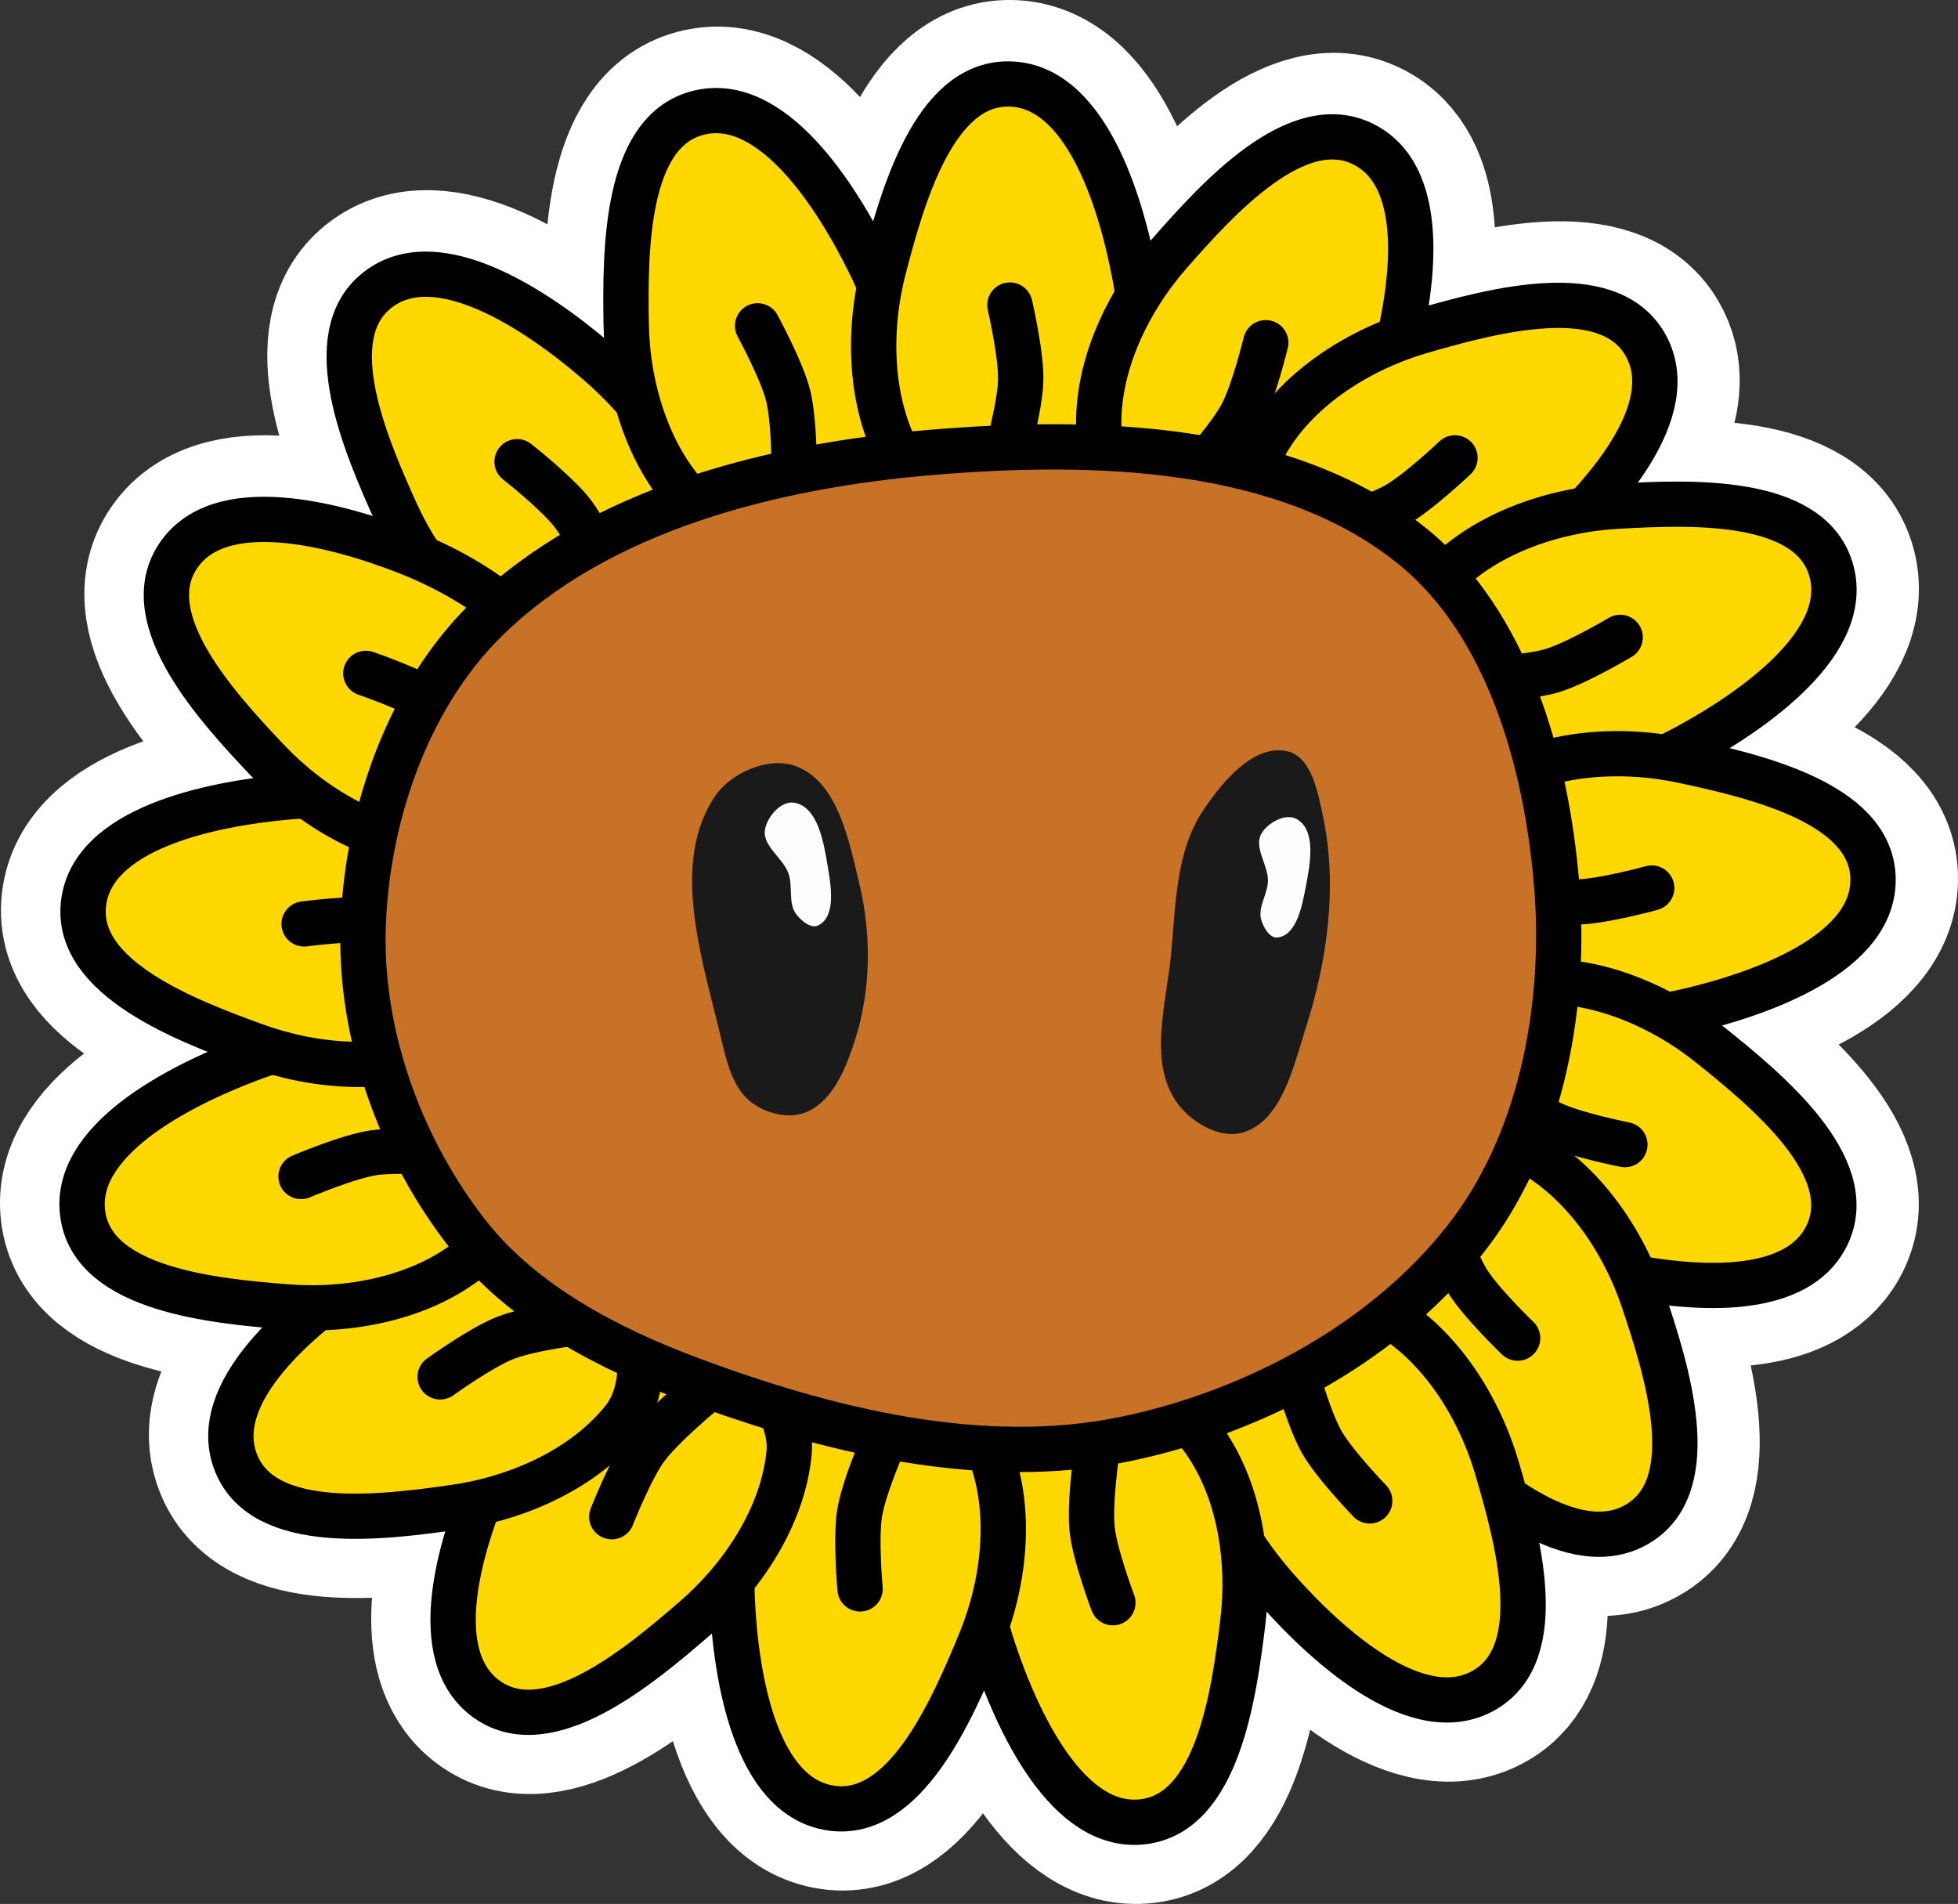 <?xml version="1.0" encoding="UTF-8" standalone="no"?>
<!-- Created with Inkscape (http://www.inkscape.org/) -->

<svg
   width="68.614mm"
   height="66.719mm"
   viewBox="0 0 68.614 66.719"
   version="1.1"
   id="svg1"
   inkscape:version="1.3 (0e150ed6c4, 2023-07-21)"
   sodipodi:docname="cuteplant_sun_hover.svg"
   xml:space="preserve"
   xmlns:inkscape="http://www.inkscape.org/namespaces/inkscape"
   xmlns:sodipodi="http://sodipodi.sourceforge.net/DTD/sodipodi-0.dtd"
   xmlns="http://www.w3.org/2000/svg"
   xmlns:svg="http://www.w3.org/2000/svg"
   xmlns:rdf="http://www.w3.org/1999/02/22-rdf-syntax-ns#"
   xmlns:cc="http://creativecommons.org/ns#"
   xmlns:dc="http://purl.org/dc/elements/1.1/"><rect x="0" y="0" width="68.614" height="66.719" fill="#333333" stroke="none"/><sodipodi:namedview
     id="namedview1"
     pagecolor="#ffffff"
     bordercolor="#000000"
     borderopacity="0.25"
     inkscape:showpageshadow="2"
     inkscape:pageopacity="0.0"
     inkscape:pagecheckerboard="0"
     inkscape:deskcolor="#d1d1d1"
     inkscape:document-units="mm"
     inkscape:zoom="1.9060618"
     inkscape:cx="259.17313"
     inkscape:cy="143.48958"
     inkscape:window-width="1916"
     inkscape:window-height="1037"
     inkscape:window-x="0"
     inkscape:window-y="0"
     inkscape:window-maximized="1"
     inkscape:current-layer="layer1"
     showgrid="false" /><defs
     id="defs1" /><g
     inkscape:label="Calque 1"
     inkscape:groupmode="layer"
     id="layer1"
     transform="translate(-233.46,-36.868)"><path
       id="path80"
       style="fill:none;fill-opacity:1;stroke:#ffffff;stroke-width:5.821;stroke-linecap:round;stroke-linejoin:round;stroke-dasharray:none;stroke-opacity:1"
       d="m 268.847,39.778 c -2.604,-0.015 -3.715,3.944 -4.37,6.457 -0.052,0.2 -0.097,0.403 -0.138,0.609 -0.109,-0.258 -0.221,-0.511 -0.339,-0.75 -1.18,-2.407 -3.472,-5.993 -6.066,-5.294 -2.514,0.677 -2.527,4.788 -2.487,7.384 0.014,0.894 0.142,1.824 0.39,2.719 -0.462,-0.528 -0.959,-1.012 -1.45,-1.432 -2.04,-1.744 -5.57,-4.131 -7.674,-2.464 -2.039,1.615 -0.417,5.395 0.652,7.762 0.249,0.551 0.553,1.097 0.903,1.616 -0.169,-0.074 -0.337,-0.144 -0.503,-0.209 -2.502,-0.979 -6.622,-2.077 -8.06,0.187 -1.394,2.193 1.384,5.231 3.174,7.117 0.418,0.441 0.887,0.857 1.391,1.235 -0.248,0.01 -0.494,0.023 -0.731,0.044 -2.676,0.242 -6.854,1.101 -7.123,3.767 -0.26,2.583 3.588,4.059 6.036,4.946 0.194,0.07 0.393,0.135 0.595,0.195 -0.268,0.083 -0.531,0.172 -0.781,0.266 -2.515,0.944 -6.312,2.881 -5.859,5.522 0.439,2.559 4.543,2.96 7.139,3.165 0.353,0.028 0.714,0.037 1.077,0.03 -1.875,1.516 -3.632,3.566 -2.842,5.471 0.994,2.4 5.085,1.888 7.663,1.518 0.278,-0.04 0.558,-0.091 0.838,-0.154 -0.915,2.422 -1.586,5.593 0.307,6.904 2.139,1.481 5.302,-1.156 7.268,-2.859 0.459,-0.398 0.897,-0.847 1.296,-1.333 -7.7e-4,0.248 0.003,0.493 0.014,0.73 0.129,2.676 0.812,6.873 3.472,7.254 2.578,0.369 4.221,-3.401 5.214,-5.802 0.079,-0.191 0.151,-0.387 0.22,-0.585 0.072,0.271 0.149,0.537 0.233,0.791 0.839,2.545 2.619,6.41 5.285,6.07 2.583,-0.329 3.159,-4.399 3.475,-6.976 0.109,-0.888 0.109,-1.827 -0.014,-2.748 0.386,0.587 0.811,1.134 1.24,1.617 1.782,2.006 4.952,4.85 7.265,3.486 1.95,-1.15 1.379,-4.3 0.714,-6.74 1.58,1.096 3.334,1.768 4.713,0.884 2.191,-1.404 0.955,-5.326 0.129,-7.788 -0.089,-0.265 -0.19,-0.531 -0.301,-0.794 2.554,0.465 5.803,0.556 6.759,-1.535 1.08,-2.363 -2.088,-4.993 -4.119,-6.618 -0.475,-0.38 -0.996,-0.729 -1.547,-1.034 0.245,-0.043 0.486,-0.09 0.717,-0.144 2.618,-0.604 6.639,-2.024 6.54,-4.702 -0.096,-2.595 -4.111,-3.532 -6.657,-4.078 -0.202,-0.043 -0.408,-0.079 -0.616,-0.112 0.254,-0.119 0.503,-0.242 0.738,-0.369 2.362,-1.278 5.858,-3.713 5.047,-6.268 -0.786,-2.475 -4.906,-2.313 -7.506,-2.163 -0.354,0.02 -0.712,0.061 -1.071,0.117 1.649,-1.757 3.109,-4.026 2.066,-5.806 -1.314,-2.242 -5.297,-1.178 -7.8,-0.46 -0.27,0.077 -0.54,0.167 -0.809,0.267 0.575,-2.524 0.805,-5.757 -1.251,-6.798 -2.322,-1.176 -5.093,1.868 -6.808,3.822 -0.4,0.456 -0.772,0.961 -1.101,1.497 -0.033,-0.246 -0.07,-0.487 -0.114,-0.72 -0.494,-2.634 -1.746,-6.699 -4.433,-6.714 z" /><g
       id="g60"
       transform="matrix(0.44,0,0,0.439,166.153,-81.867)"
       style="stroke-width:2.275"><g
         id="g24"
         transform="translate(0.638,-2.085)"
         style="stroke-width:2.275"><path
           style="fill:#fed800;fill-opacity:1;stroke:#000000;stroke-width:3.61;stroke-linecap:round;stroke-linejoin:round;stroke-opacity:1"
           d="m 194.33,324.396 c -4.686,-1.914 -8.409,-6.368 -10.486,-10.984 -2.428,-5.395 -6.113,-14.006 -1.481,-17.686 4.78,-3.798 12.798,1.64 17.432,5.614 4.558,3.908 9.335,10.233 8.072,16.102 -0.754,3.506 -4.991,5.527 -8.35,6.782 -1.621,0.606 -3.586,0.826 -5.188,0.172 z"
           id="path23"
           sodipodi:nodetypes="aaaaaaa" /><path
           style="fill:none;fill-opacity:1;stroke:#000000;stroke-width:3.61;stroke-linecap:round;stroke-linejoin:round;stroke-opacity:1"
           d="m 201.626,320.892 c 0,0 -2.012,-5.109 -3.633,-7.286 -1.223,-1.642 -4.48,-4.202 -4.48,-4.202"
           id="path24"
           sodipodi:nodetypes="cac" /></g><g
         id="g26"
         transform="rotate(23.343,234.707,350.85)"
         style="stroke-width:2.275"><path
           style="fill:#fed800;fill-opacity:1;stroke:#000000;stroke-width:3.61;stroke-linecap:round;stroke-linejoin:round;stroke-opacity:1"
           d="m 194.33,324.396 c -4.686,-1.914 -8.409,-6.368 -10.486,-10.984 -2.428,-5.395 -6.113,-14.006 -1.481,-17.686 4.78,-3.798 12.798,1.64 17.432,5.614 4.558,3.908 9.335,10.233 8.072,16.102 -0.754,3.506 -4.991,5.527 -8.35,6.782 -1.621,0.606 -3.586,0.826 -5.188,0.172 z"
           id="path25"
           sodipodi:nodetypes="aaaaaaa" /><path
           style="fill:none;fill-opacity:1;stroke:#000000;stroke-width:3.61;stroke-linecap:round;stroke-linejoin:round;stroke-opacity:1"
           d="m 201.626,320.892 c 0,0 -2.012,-5.109 -3.633,-7.286 -1.223,-1.642 -4.48,-4.202 -4.48,-4.202"
           id="path26"
           sodipodi:nodetypes="cac" /></g><g
         id="g28"
         transform="rotate(38.79,234.176,358.76)"
         style="stroke-width:2.275"><path
           style="fill:#fed800;fill-opacity:1;stroke:#000000;stroke-width:3.61;stroke-linecap:round;stroke-linejoin:round;stroke-opacity:1"
           d="m 194.33,324.396 c -4.686,-1.914 -8.409,-6.368 -10.486,-10.984 -2.428,-5.395 -6.113,-14.006 -1.481,-17.686 4.78,-3.798 12.798,1.64 17.432,5.614 4.558,3.908 9.335,10.233 8.072,16.102 -0.754,3.506 -4.991,5.527 -8.35,6.782 -1.621,0.606 -3.586,0.826 -5.188,0.172 z"
           id="path27"
           sodipodi:nodetypes="aaaaaaa" /><path
           style="fill:none;fill-opacity:1;stroke:#000000;stroke-width:3.61;stroke-linecap:round;stroke-linejoin:round;stroke-opacity:1"
           d="m 201.626,320.892 c 0,0 -2.012,-5.109 -3.633,-7.286 -1.223,-1.642 -4.48,-4.202 -4.48,-4.202"
           id="path28"
           sodipodi:nodetypes="cac" /></g><g
         id="g30"
         transform="rotate(65.401,232.667,350.548)"
         style="stroke-width:2.275"><path
           style="fill:#fed800;fill-opacity:1;stroke:#000000;stroke-width:3.61;stroke-linecap:round;stroke-linejoin:round;stroke-opacity:1"
           d="m 194.33,324.396 c -4.686,-1.914 -8.409,-6.368 -10.486,-10.984 -2.428,-5.395 -6.113,-14.006 -1.481,-17.686 4.78,-3.798 12.798,1.64 17.432,5.614 4.558,3.908 9.335,10.233 8.072,16.102 -0.754,3.506 -4.991,5.527 -8.35,6.782 -1.621,0.606 -3.586,0.826 -5.188,0.172 z"
           id="path29"
           sodipodi:nodetypes="aaaaaaa" /><path
           style="fill:none;fill-opacity:1;stroke:#000000;stroke-width:3.61;stroke-linecap:round;stroke-linejoin:round;stroke-opacity:1"
           d="m 201.626,320.892 c 0,0 -2.012,-5.109 -3.633,-7.286 -1.223,-1.642 -4.48,-4.202 -4.48,-4.202"
           id="path30"
           sodipodi:nodetypes="cac" /></g><g
         id="g32"
         transform="rotate(98.169,232.217,340.854)"
         style="stroke-width:2.275"><path
           style="fill:#fed800;fill-opacity:1;stroke:#000000;stroke-width:3.61;stroke-linecap:round;stroke-linejoin:round;stroke-opacity:1"
           d="m 194.33,324.396 c -4.686,-1.914 -8.409,-6.368 -10.486,-10.984 -2.428,-5.395 -6.113,-14.006 -1.481,-17.686 4.78,-3.798 12.798,1.64 17.432,5.614 4.558,3.908 9.335,10.233 8.072,16.102 -0.754,3.506 -4.991,5.527 -8.35,6.782 -1.621,0.606 -3.586,0.826 -5.188,0.172 z"
           id="path31"
           sodipodi:nodetypes="aaaaaaa" /><path
           style="fill:none;fill-opacity:1;stroke:#000000;stroke-width:3.61;stroke-linecap:round;stroke-linejoin:round;stroke-opacity:1"
           d="m 201.626,320.892 c 0,0 -2.012,-5.109 -3.633,-7.286 -1.223,-1.642 -4.48,-4.202 -4.48,-4.202"
           id="path32"
           sodipodi:nodetypes="cac" /></g><g
         id="g34"
         transform="rotate(110.907,233.649,345.836)"
         style="stroke-width:2.275"><path
           style="fill:#fed800;fill-opacity:1;stroke:#000000;stroke-width:3.61;stroke-linecap:round;stroke-linejoin:round;stroke-opacity:1"
           d="m 194.33,324.396 c -4.686,-1.914 -8.409,-6.368 -10.486,-10.984 -2.428,-5.395 -6.113,-14.006 -1.481,-17.686 4.78,-3.798 12.798,1.64 17.432,5.614 4.558,3.908 9.335,10.233 8.072,16.102 -0.754,3.506 -4.991,5.527 -8.35,6.782 -1.621,0.606 -3.586,0.826 -5.188,0.172 z"
           id="path33"
           sodipodi:nodetypes="aaaaaaa" /><path
           style="fill:none;fill-opacity:1;stroke:#000000;stroke-width:3.61;stroke-linecap:round;stroke-linejoin:round;stroke-opacity:1"
           d="m 201.626,320.892 c 0,0 -2.012,-5.109 -3.633,-7.286 -1.223,-1.642 -4.48,-4.202 -4.48,-4.202"
           id="path34"
           sodipodi:nodetypes="cac" /></g><g
         id="g36"
         transform="rotate(126.355,230.938,348.384)"
         style="stroke-width:2.275"><path
           style="fill:#fed800;fill-opacity:1;stroke:#000000;stroke-width:3.61;stroke-linecap:round;stroke-linejoin:round;stroke-opacity:1"
           d="m 194.33,324.396 c -4.686,-1.914 -8.409,-6.368 -10.486,-10.984 -2.428,-5.395 -6.113,-14.006 -1.481,-17.686 4.78,-3.798 12.798,1.64 17.432,5.614 4.558,3.908 9.335,10.233 8.072,16.102 -0.754,3.506 -4.991,5.527 -8.35,6.782 -1.621,0.606 -3.586,0.826 -5.188,0.172 z"
           id="path35"
           sodipodi:nodetypes="aaaaaaa" /><path
           style="fill:none;fill-opacity:1;stroke:#000000;stroke-width:3.61;stroke-linecap:round;stroke-linejoin:round;stroke-opacity:1"
           d="m 201.626,320.892 c 0,0 -2.012,-5.109 -3.633,-7.286 -1.223,-1.642 -4.48,-4.202 -4.48,-4.202"
           id="path36"
           sodipodi:nodetypes="cac" /></g><g
         id="g38"
         transform="rotate(152.965,231.644,346.302)"
         style="stroke-width:2.275"><path
           style="fill:#fed800;fill-opacity:1;stroke:#000000;stroke-width:3.61;stroke-linecap:round;stroke-linejoin:round;stroke-opacity:1"
           d="m 194.33,324.396 c -4.686,-1.914 -8.409,-6.368 -10.486,-10.984 -2.428,-5.395 -6.113,-14.006 -1.481,-17.686 4.78,-3.798 12.798,1.64 17.432,5.614 4.558,3.908 9.335,10.233 8.072,16.102 -0.754,3.506 -4.991,5.527 -8.35,6.782 -1.621,0.606 -3.586,0.826 -5.188,0.172 z"
           id="path37"
           sodipodi:nodetypes="aaaaaaa" /><path
           style="fill:none;fill-opacity:1;stroke:#000000;stroke-width:3.61;stroke-linecap:round;stroke-linejoin:round;stroke-opacity:1"
           d="m 201.626,320.892 c 0,0 -2.012,-5.109 -3.633,-7.286 -1.223,-1.642 -4.48,-4.202 -4.48,-4.202"
           id="path38"
           sodipodi:nodetypes="cac" /></g><g
         id="g40"
         transform="rotate(-174.267,235.375,341.332)"
         style="stroke-width:2.275"><path
           style="fill:#fed800;fill-opacity:1;stroke:#000000;stroke-width:3.61;stroke-linecap:round;stroke-linejoin:round;stroke-opacity:1"
           d="m 194.33,324.396 c -4.686,-1.914 -8.409,-6.368 -10.486,-10.984 -2.428,-5.395 -6.113,-14.006 -1.481,-17.686 4.78,-3.798 12.798,1.64 17.432,5.614 4.558,3.908 9.335,10.233 8.072,16.102 -0.754,3.506 -4.991,5.527 -8.35,6.782 -1.621,0.606 -3.586,0.826 -5.188,0.172 z"
           id="path39"
           sodipodi:nodetypes="aaaaaaa" /><path
           style="fill:none;fill-opacity:1;stroke:#000000;stroke-width:3.61;stroke-linecap:round;stroke-linejoin:round;stroke-opacity:1"
           d="m 201.626,320.892 c 0,0 -2.012,-5.109 -3.633,-7.286 -1.223,-1.642 -4.48,-4.202 -4.48,-4.202"
           id="path40"
           sodipodi:nodetypes="cac" /></g><g
         id="g43"
         transform="rotate(-172.148,230.561,347.487)"
         style="stroke-width:2.275"><path
           style="fill:#fed800;fill-opacity:1;stroke:#000000;stroke-width:3.61;stroke-linecap:round;stroke-linejoin:round;stroke-opacity:1"
           d="m 194.33,324.396 c -4.686,-1.914 -8.409,-6.368 -10.486,-10.984 -2.428,-5.395 -6.113,-14.006 -1.481,-17.686 4.78,-3.798 12.798,1.64 17.432,5.614 4.558,3.908 9.335,10.233 8.072,16.102 -0.754,3.506 -4.991,5.527 -8.35,6.782 -1.621,0.606 -3.586,0.826 -5.188,0.172 z"
           id="path42"
           sodipodi:nodetypes="aaaaaaa" /><path
           style="fill:none;fill-opacity:1;stroke:#000000;stroke-width:3.61;stroke-linecap:round;stroke-linejoin:round;stroke-opacity:1"
           d="m 201.626,320.892 c 0,0 -2.012,-5.109 -3.633,-7.286 -1.223,-1.642 -4.48,-4.202 -4.48,-4.202"
           id="path43"
           sodipodi:nodetypes="cac" /></g><g
         id="g45"
         transform="rotate(-148.805,229.98,347.191)"
         style="stroke-width:2.275"><path
           style="fill:#fed800;fill-opacity:1;stroke:#000000;stroke-width:3.61;stroke-linecap:round;stroke-linejoin:round;stroke-opacity:1"
           d="m 194.33,324.396 c -4.686,-1.914 -8.409,-6.368 -10.486,-10.984 -2.428,-5.395 -6.113,-14.006 -1.481,-17.686 4.78,-3.798 12.798,1.64 17.432,5.614 4.558,3.908 9.335,10.233 8.072,16.102 -0.754,3.506 -4.991,5.527 -8.35,6.782 -1.621,0.606 -3.586,0.826 -5.188,0.172 z"
           id="path44"
           sodipodi:nodetypes="aaaaaaa" /><path
           style="fill:none;fill-opacity:1;stroke:#000000;stroke-width:3.61;stroke-linecap:round;stroke-linejoin:round;stroke-opacity:1"
           d="m 201.626,320.892 c 0,0 -2.012,-5.109 -3.633,-7.286 -1.223,-1.642 -4.48,-4.202 -4.48,-4.202"
           id="path45"
           sodipodi:nodetypes="cac" /></g><g
         id="g47"
         transform="rotate(-133.358,226.437,347.326)"
         style="stroke-width:2.275"><path
           style="fill:#fed800;fill-opacity:1;stroke:#000000;stroke-width:3.61;stroke-linecap:round;stroke-linejoin:round;stroke-opacity:1"
           d="m 194.33,324.396 c -4.686,-1.914 -8.409,-6.368 -10.486,-10.984 -2.428,-5.395 -6.113,-14.006 -1.481,-17.686 4.78,-3.798 12.798,1.64 17.432,5.614 4.558,3.908 9.335,10.233 8.072,16.102 -0.754,3.506 -4.991,5.527 -8.35,6.782 -1.621,0.606 -3.586,0.826 -5.188,0.172 z"
           id="path46"
           sodipodi:nodetypes="aaaaaaa" /><path
           style="fill:none;fill-opacity:1;stroke:#000000;stroke-width:3.61;stroke-linecap:round;stroke-linejoin:round;stroke-opacity:1"
           d="m 201.626,320.892 c 0,0 -2.012,-5.109 -3.633,-7.286 -1.223,-1.642 -4.48,-4.202 -4.48,-4.202"
           id="path47"
           sodipodi:nodetypes="cac" /></g><g
         id="g49"
         transform="rotate(-106.747,228.132,347.43)"
         style="stroke-width:2.275"><path
           style="fill:#fed800;fill-opacity:1;stroke:#000000;stroke-width:3.61;stroke-linecap:round;stroke-linejoin:round;stroke-opacity:1"
           d="m 194.33,324.396 c -4.686,-1.914 -8.409,-6.368 -10.486,-10.984 -2.428,-5.395 -6.113,-14.006 -1.481,-17.686 4.78,-3.798 12.798,1.64 17.432,5.614 4.558,3.908 9.335,10.233 8.072,16.102 -0.754,3.506 -4.991,5.527 -8.35,6.782 -1.621,0.606 -3.586,0.826 -5.188,0.172 z"
           id="path48"
           sodipodi:nodetypes="aaaaaaa" /><path
           style="fill:none;fill-opacity:1;stroke:#000000;stroke-width:3.61;stroke-linecap:round;stroke-linejoin:round;stroke-opacity:1"
           d="m 201.626,320.892 c 0,0 -2.012,-5.109 -3.633,-7.286 -1.223,-1.642 -4.48,-4.202 -4.48,-4.202"
           id="path49"
           sodipodi:nodetypes="cac" /></g><g
         id="g51"
         transform="rotate(-73.979,237.877,348.534)"
         style="stroke-width:2.275"><path
           style="fill:#fed800;fill-opacity:1;stroke:#000000;stroke-width:3.61;stroke-linecap:round;stroke-linejoin:round;stroke-opacity:1"
           d="m 194.33,324.396 c -4.686,-1.914 -8.409,-6.368 -10.486,-10.984 -2.428,-5.395 -6.113,-14.006 -1.481,-17.686 4.78,-3.798 12.798,1.64 17.432,5.614 4.558,3.908 9.335,10.233 8.072,16.102 -0.754,3.506 -4.991,5.527 -8.35,6.782 -1.621,0.606 -3.586,0.826 -5.188,0.172 z"
           id="path50"
           sodipodi:nodetypes="aaaaaaa" /><path
           style="fill:none;fill-opacity:1;stroke:#000000;stroke-width:3.61;stroke-linecap:round;stroke-linejoin:round;stroke-opacity:1"
           d="m 201.626,320.892 c 0,0 -2.012,-5.109 -3.633,-7.286 -1.223,-1.642 -4.48,-4.202 -4.48,-4.202"
           id="path51"
           sodipodi:nodetypes="cac" /></g><g
         id="g53"
         transform="rotate(-61.241,231.671,350.887)"
         style="stroke-width:2.275"><path
           style="fill:#fed800;fill-opacity:1;stroke:#000000;stroke-width:3.61;stroke-linecap:round;stroke-linejoin:round;stroke-opacity:1"
           d="m 194.33,324.396 c -4.686,-1.914 -8.409,-6.368 -10.486,-10.984 -2.428,-5.395 -6.113,-14.006 -1.481,-17.686 4.78,-3.798 12.798,1.64 17.432,5.614 4.558,3.908 9.335,10.233 8.072,16.102 -0.754,3.506 -4.991,5.527 -8.35,6.782 -1.621,0.606 -3.586,0.826 -5.188,0.172 z"
           id="path52"
           sodipodi:nodetypes="aaaaaaa" /><path
           style="fill:none;fill-opacity:1;stroke:#000000;stroke-width:3.61;stroke-linecap:round;stroke-linejoin:round;stroke-opacity:1"
           d="m 201.626,320.892 c 0,0 -2.012,-5.109 -3.633,-7.286 -1.223,-1.642 -4.48,-4.202 -4.48,-4.202"
           id="path53"
           sodipodi:nodetypes="cac" /></g><g
         id="g55"
         transform="rotate(-45.794,226.567,346.133)"
         style="stroke-width:2.275"><path
           style="fill:#fed800;fill-opacity:1;stroke:#000000;stroke-width:3.61;stroke-linecap:round;stroke-linejoin:round;stroke-opacity:1"
           d="m 194.33,324.396 c -4.686,-1.914 -8.409,-6.368 -10.486,-10.984 -2.428,-5.395 -6.113,-14.006 -1.481,-17.686 4.78,-3.798 12.798,1.64 17.432,5.614 4.558,3.908 9.335,10.233 8.072,16.102 -0.754,3.506 -4.991,5.527 -8.35,6.782 -1.621,0.606 -3.586,0.826 -5.188,0.172 z"
           id="path54"
           sodipodi:nodetypes="aaaaaaa" /><path
           style="fill:none;fill-opacity:1;stroke:#000000;stroke-width:3.61;stroke-linecap:round;stroke-linejoin:round;stroke-opacity:1"
           d="m 201.626,320.892 c 0,0 -2.012,-5.109 -3.633,-7.286 -1.223,-1.642 -4.48,-4.202 -4.48,-4.202"
           id="path55"
           sodipodi:nodetypes="cac" /></g><g
         id="g57"
         transform="rotate(-19.183,231.634,350.558)"
         style="stroke-width:2.275"><path
           style="fill:#fed800;fill-opacity:1;stroke:#000000;stroke-width:3.61;stroke-linecap:round;stroke-linejoin:round;stroke-opacity:1"
           d="m 194.33,324.396 c -4.686,-1.914 -8.409,-6.368 -10.486,-10.984 -2.428,-5.395 -6.113,-14.006 -1.481,-17.686 4.78,-3.798 12.798,1.64 17.432,5.614 4.558,3.908 9.335,10.233 8.072,16.102 -0.754,3.506 -4.991,5.527 -8.35,6.782 -1.621,0.606 -3.586,0.826 -5.188,0.172 z"
           id="path56"
           sodipodi:nodetypes="aaaaaaa" /><path
           style="fill:none;fill-opacity:1;stroke:#000000;stroke-width:3.61;stroke-linecap:round;stroke-linejoin:round;stroke-opacity:1"
           d="m 201.626,320.892 c 0,0 -2.012,-5.109 -3.633,-7.286 -1.223,-1.642 -4.48,-4.202 -4.48,-4.202"
           id="path57"
           sodipodi:nodetypes="cac" /></g></g><path
       style="fill:#c87228;fill-opacity:1;stroke:#000000;stroke-width:1.587;stroke-linecap:round;stroke-linejoin:round;stroke-opacity:1"
       d="m 272.859,87.301 c -4.986,1.024 -10.361,-0.299 -15.132,-2.072 -2.933,-1.09 -5.943,-2.649 -7.871,-5.107 -2.306,-2.939 -3.75,-6.847 -3.675,-10.577 0.079,-3.918 1.505,-8.194 4.302,-10.947 3.967,-3.904 10.093,-5.418 15.648,-5.88 5.697,-0.474 12.388,-0.295 16.828,3.295 3.345,2.705 4.7,7.576 5.051,11.856 0.34,4.134 -0.484,8.747 -2.945,12.091 -2.811,3.819 -7.552,6.386 -12.207,7.342 z"
       id="path18"
       sodipodi:nodetypes="aaaaaaaaaa" /><path
       style="fill:#1a1a1a;fill-opacity:1;stroke:none;stroke-width:1.587;stroke-linecap:round;stroke-linejoin:round"
       d="m 259.798,75.504 c -0.664,-0.503 -0.878,-1.446 -1.07,-2.255 -0.656,-2.754 -1.801,-6.147 -0.206,-8.488 0.566,-0.831 1.893,-1.398 2.835,-1.042 1.459,0.551 1.853,2.598 2.216,4.111 0.42,1.75 0.412,3.678 -0.125,5.396 -0.311,0.994 -0.765,2.196 -1.724,2.61 -0.597,0.258 -1.407,0.062 -1.925,-0.331 z"
       id="path19"
       sodipodi:nodetypes="aaaaaaaa" /><path
       style="fill:#1a1a1a;fill-opacity:1;stroke:none;stroke-width:1.587;stroke-linecap:round;stroke-linejoin:round"
       d="m 277.02,76.551 c 1.366,-0.413 1.763,-2.308 2.199,-3.664 0.758,-2.358 1.118,-4.981 0.604,-7.403 -0.18,-0.85 -0.4,-2.092 -1.249,-2.289 -1.177,-0.273 -2.292,1.081 -2.961,2.084 -0.951,1.426 -0.953,3.311 -1.115,5.016 -0.161,1.706 -0.787,3.704 0.154,5.138 0.478,0.728 1.532,1.37 2.367,1.118 z"
       id="path20"
       sodipodi:nodetypes="aaaaaaaa" /><path
       style="fill:#fdfdfd;fill-opacity:1;stroke:none;stroke-width:1.587;stroke-linecap:round;stroke-linejoin:round"
       d="m 261.361,68.901 c -0.291,-0.386 -0.108,-0.968 -0.269,-1.424 -0.194,-0.548 -0.923,-0.965 -0.825,-1.538 0.078,-0.457 0.569,-1.022 1.028,-0.942 0.825,0.143 1.032,1.394 1.169,2.217 0.116,0.692 0.302,1.759 -0.324,2.08 -0.259,0.133 -0.605,-0.161 -0.779,-0.393 z"
       id="path21"
       sodipodi:nodetypes="aaaaaaa" /><path
       style="fill:#fdfdfd;fill-opacity:1;stroke:none;stroke-width:1.587;stroke-linecap:round;stroke-linejoin:round"
       d="m 277.659,69.106 c -0.133,-0.444 0.226,-0.907 0.234,-1.37 0.009,-0.558 -0.508,-1.175 -0.228,-1.658 0.223,-0.386 0.854,-0.73 1.24,-0.506 0.695,0.402 0.463,1.597 0.311,2.384 -0.127,0.661 -0.316,1.683 -0.986,1.764 -0.277,0.033 -0.49,-0.345 -0.57,-0.612 z"
       id="path22"
       sodipodi:nodetypes="aaaaaaa" /></g></svg>

